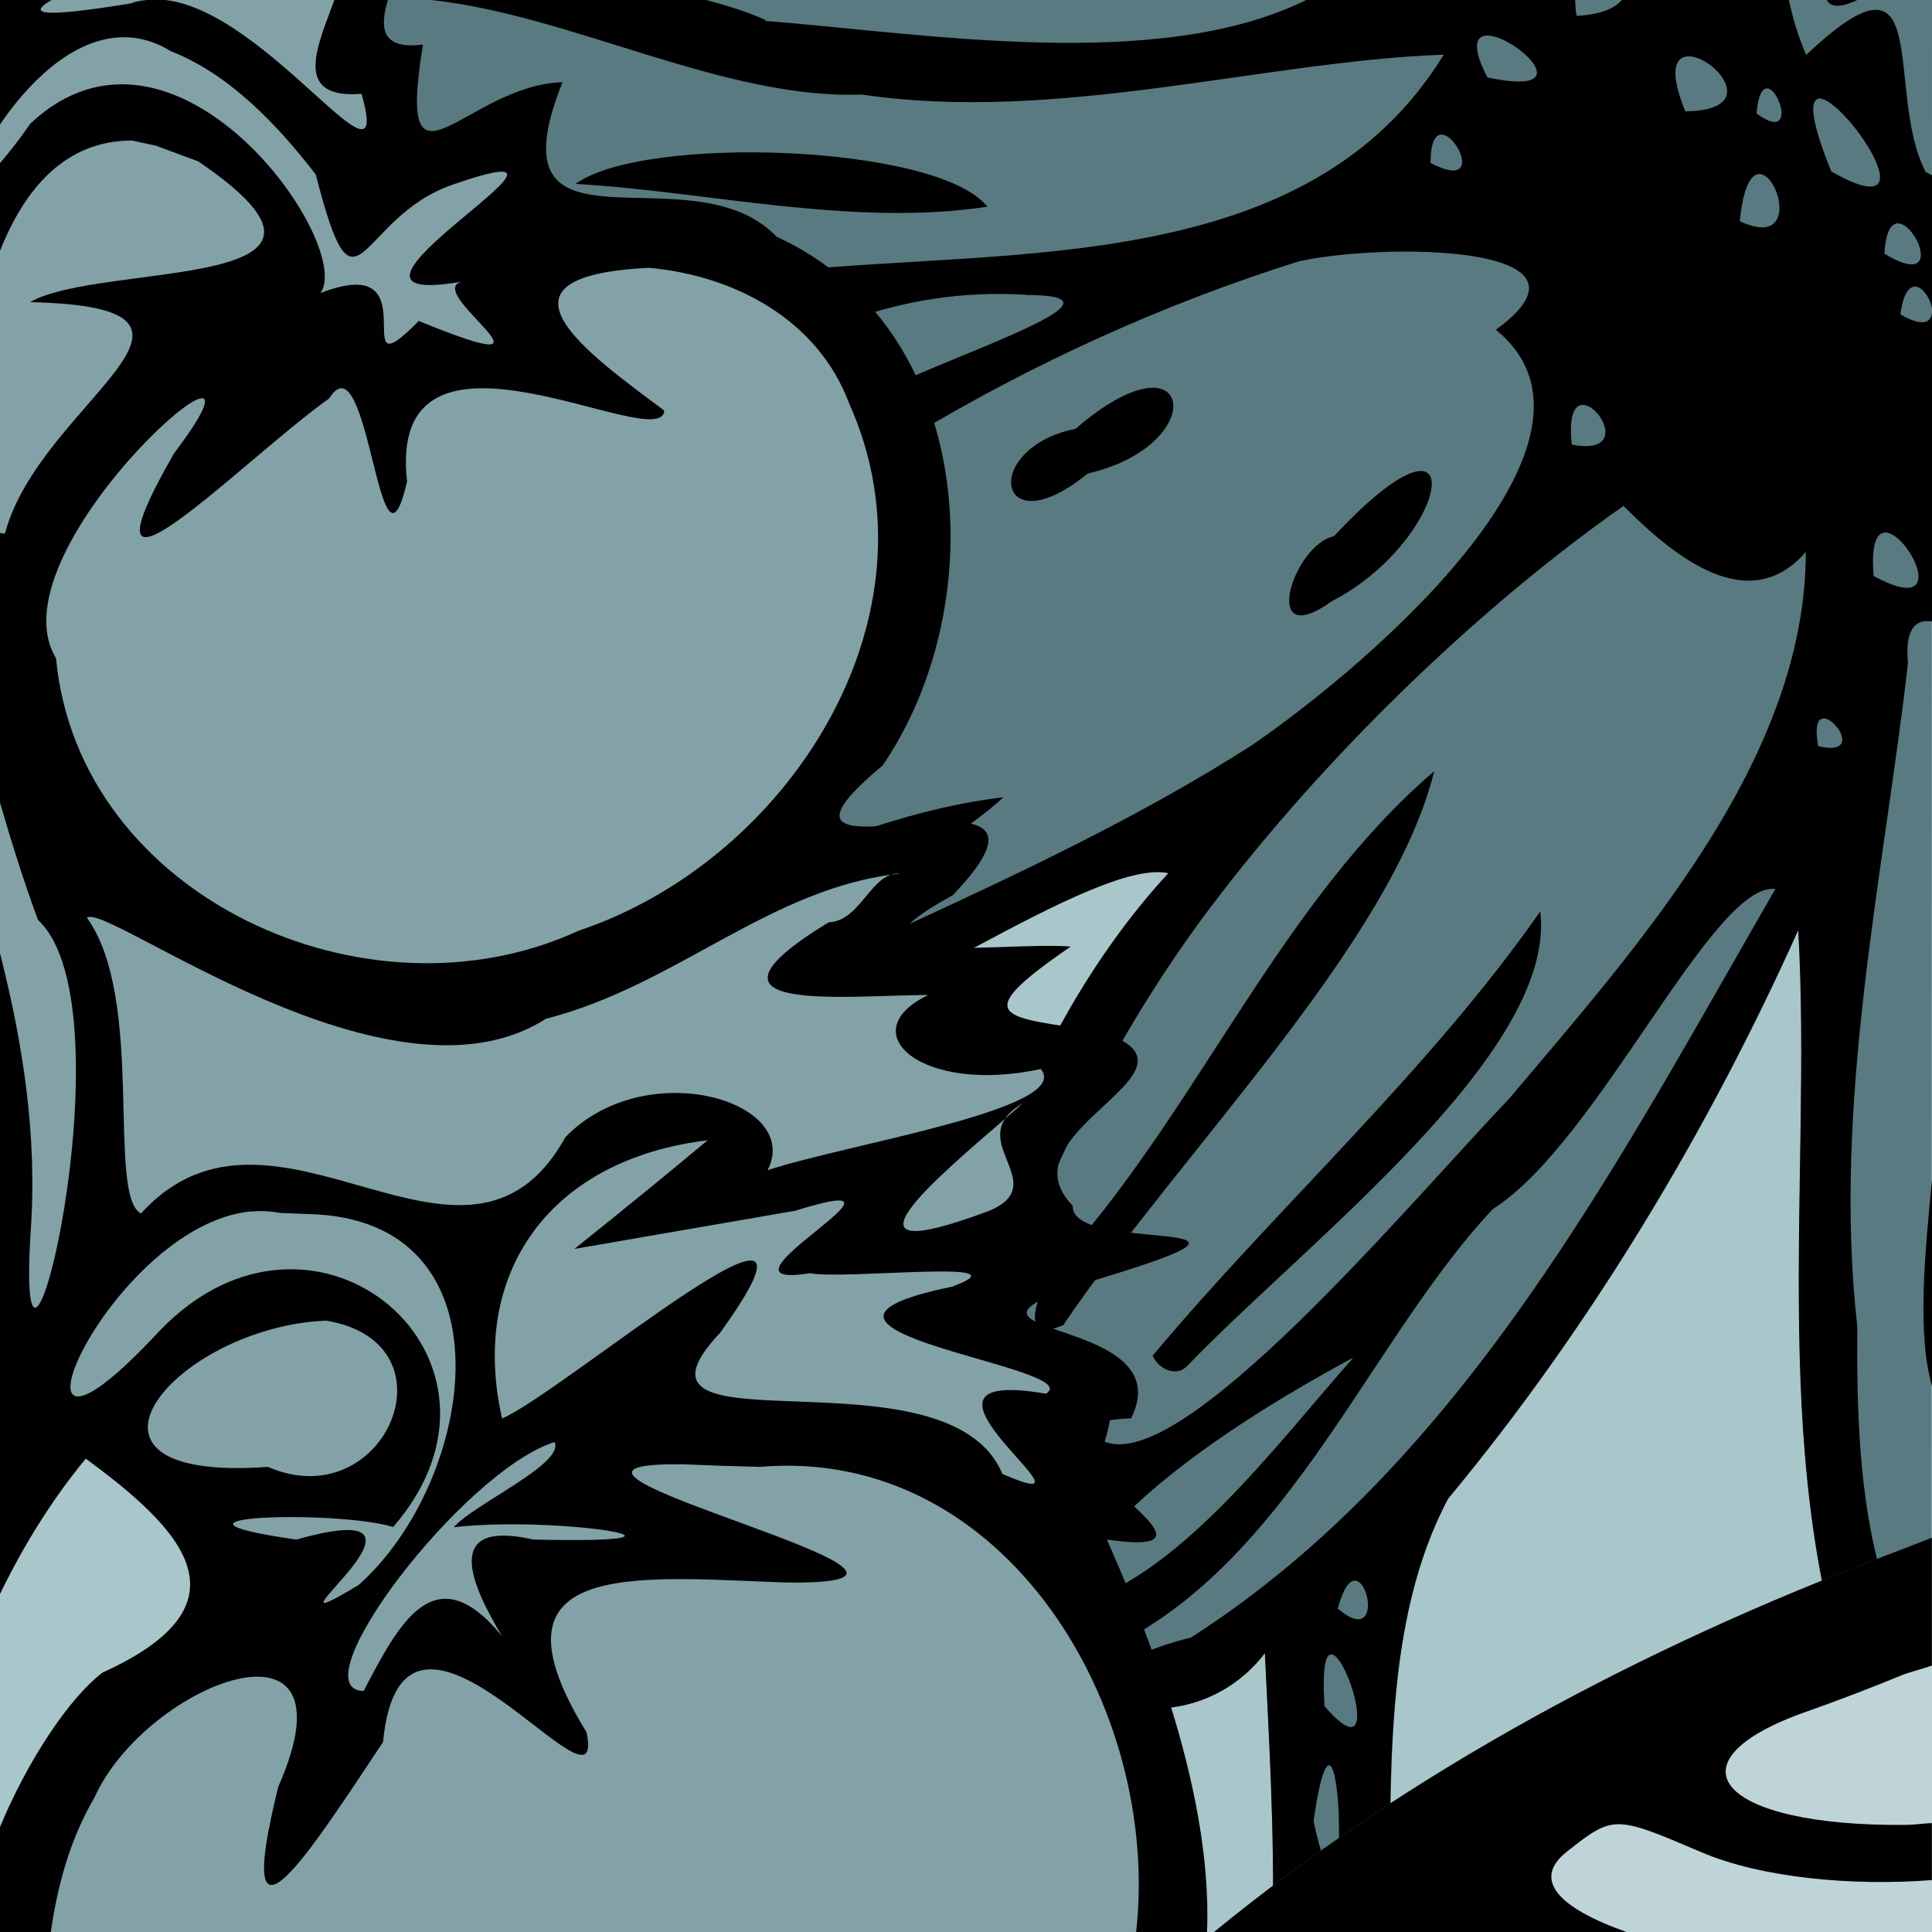<?xml version="1.0" encoding="UTF-8" standalone="no"?>
<svg xmlns:dc="http://purl.org/dc/elements/1.1/" xmlns:cc="http://creativecommons.org/ns#" xmlns:rdf="http://www.w3.org/1999/02/22-rdf-syntax-ns#" xmlns:svg="http://www.w3.org/2000/svg" xmlns="http://www.w3.org/2000/svg" style="overflow:visible" xml:space="preserve" id="Layer_1" viewBox="0 0 16 16" height="100%" width="100%" version="1.1">
<defs id="defs279" />
<path id="rect5672" d="M 0,0 0,16 16,16 16,0 0,0 Z" style="fill:#a9c6cb;stroke-width:2;stroke-linecap:butt;marker:none" />
<path id="path5676" d="m 1.865,0 c -0.391,0.299 -0.974,0.695 -0.667,1.203 0.120,2.05 2.810,1.019 4.220,1.369 -1.39,0.74 -3.699,2.251 -3.019,4.271 0.69,0.27 1.219,0.058 0.599,1.068 -0.32,1.93 1.969,1.931 3.109,0.861 1.11,-0.300 2.970,-1.671 3.570,-1.541 -1.27,1.38 -1.740,3.281 -2.320,5.031 0,1.08 1.379,0.418 1.339,1.568 0.130,-0.035 0.243,-0.095 0.363,-0.146 0.072,0.064 0.151,0.099 0.232,0.128 -0.388,0.333 0.634,0.597 1.185,-0.121 0.029,0.631 0.083,1.471 0.064,2.306 l 0.966,0 c 0.019,-1.257 -0.054,-2.567 0.488,-3.587 1.18,-1.42 2.160,-3.058 2.900,-4.708 0.12,2.11 -0.280,4.499 0.539,6.589 0.155,0.158 0.352,0.289 0.562,0.404 L 16,0 1.865,0 Z m 12.732,13.373 c -0.695,0 -0.406,1.704 -0.935,2.626 l 0.648,0 c 0.252,-0.854 0.374,-1.740 0.287,-2.626 z" style="fill:#597a80;fill-opacity:1" />
<path id="path5678" d="M 1.867,0 C 1.475,0.299 0.890,0.695 1.197,1.203 c 0.12,2.05 2.810,1.021 4.220,1.371 -1.39,0.74 -3.699,2.249 -3.019,4.269 0.69,0.27 1.219,0.060 0.599,1.070 -0.32,1.93 1.969,1.929 3.109,0.859 1.11,-0.300 2.970,-1.671 3.570,-1.541 -1.27,1.38 -1.740,3.281 -2.320,5.031 0,1.08 1.379,0.420 1.339,1.570 1.85,-0.5 2.539,-2.620 3.669,-3.820 0.87,-0.55 1.819,-2.710 2.339,-2.650 -1.3,2.25 -2.579,4.749 -4.839,6.199 -1.550,0.39 -0.078,1.030 0.611,0.130 0.029,0.631 0.083,1.471 0.064,2.306 l 0.314,0 c 0.005,-0.548 0.135,-0.298 0.193,0 l 0.458,0 c 0.019,-1.257 -0.054,-2.566 0.488,-3.585 1.18,-1.42 2.160,-3.060 2.900,-4.710 0.12,2.11 -0.280,4.499 0.539,6.589 0.154,0.158 0.353,0.289 0.562,0.404 l 0,-0.787 c -0.520,-0.702 -0.626,-1.701 -0.611,-2.916 -0.21,-1.85 0.219,-3.75 0.419,-5.5 C 15.775,5.218 15.857,5.125 16,5.146 L 16,2.585 C 15.996,2.666 15.931,2.716 15.738,2.603 15.792,2.209 15.980,2.410 16,2.558 l 0,-1.107 c -0.008,-0.008 -0.024,-0.006 -0.031,-0.017 l -0.021,-0.009 c -0.35,-0.67 0.089,-1.990 -0.990,-0.970 C 14.879,0.274 14.844,0.128 14.814,0 L 13.431,0 C 13.376,0.064 13.276,0.118 13.058,0.132 13.044,0.075 13.050,0.046 13.044,0 L 10.818,0 C 9.594,0.604 7.658,0.277 6.337,0.173 l 0,-0.009 C 6.193,0.100 6.026,0.047 5.849,0 L 3.572,0 c 1.155,0.124 2.426,0.826 3.566,0.783 1.62,0.24 3.348,-0.280 4.818,-0.330 -1.12,1.83 -3.569,1.601 -5.429,1.791 -0.47,0.01 -0.949,-0.040 -1.419,-0.070 l -0.009,-0.019 c -0.64,-0.29 -3.120,0.369 -2.800,-0.240 0.72,0.05 2.761,-0.770 0.941,-0.630 -0.78,0.49 -2.570,0.410 -0.890,-0.369 1.5,-0.719 -0.360,-0.211 -0.720,-0.181 C 2.105,0.166 2.661,-6.05e-4 3.248,4e-6 l -1.380,0 z m 13.263,0 c 0.027,0.062 0.117,0.065 0.251,0 L 15.130,0 Z M 12.281,0.300 c 0.197,-0.068 0.877,0.521 0.037,0.341 -0.115,-0.222 -0.103,-0.318 -0.037,-0.341 z m 1.744,0.171 c 0.217,0.047 0.531,0.444 -0.068,0.451 -0.157,-0.382 -0.062,-0.479 0.068,-0.451 z m 0.605,0.261 c 0.110,-0.009 0.246,0.448 -0.083,0.208 0.012,-0.15 0.047,-0.205 0.083,-0.208 z m 0.419,0.087 c 0.182,-0.075 1.002,1.104 0.117,0.601 C 15.000,1.011 14.99,0.847 15.050,0.822 Z m -3.119,0.296 c 0.138,-0.020 0.358,0.466 -0.083,0.234 0,-0.165 0.037,-0.227 0.083,-0.234 z M 6.529,1.269 C 5.798,1.235 5.047,1.318 4.767,1.523 c 1.07,0.06 2.290,0.359 3.410,0.189 -0.205,-0.26 -0.917,-0.409 -1.648,-0.443 z m 8.017,0.177 c 0.175,-0.068 0.378,0.626 -0.138,0.386 0.025,-0.255 0.080,-0.363 0.138,-0.386 z m 1.169,0.404 c 0.160,-0.008 0.385,0.551 -0.109,0.251 0.01,-0.182 0.055,-0.248 0.109,-0.251 z M 11.433,2.087 c 0.784,-0.029 1.697,0.104 0.955,0.644 1.11,0.9 -1.001,2.741 -2.021,3.441 -1.86,1.19 -3.998,1.869 -5.888,3.019 l -0.080,-0.019 -0.009,-0.009 c 0.55,-1.339 2.839,-1.560 3.919,-2.560 -1.32,0.15 -3.250,1.070 -4.300,2.220 -1.1,0.39 -0.220,-2.610 0.759,-3.060 1.67,-1.64 3.760,-2.899 5.990,-3.599 0.167,-0.037 0.414,-0.066 0.675,-0.076 z M 8.498,2.443 c 1.2,0 -1.479,0.739 -1.689,1.099 -1.59,0.66 -2.480,2.539 -3.900,3.179 l -0.009,0.009 c -0.63,-1.59 1.139,-3.099 2.589,-3.669 0.81,0.16 -2.451,1.250 -2.031,2.210 1.54,-1.22 2.891,-2.960 5.041,-2.830 z m 0.984,0.775 c -0.136,0.023 -0.329,0.121 -0.574,0.333 -0.79,0.16 -0.660,0.991 0.099,0.371 0.780,-0.18 0.884,-0.776 0.474,-0.705 z m 3.591,0.144 c 0.144,-0.082 0.445,0.417 -0.056,0.320 -0.022,-0.2 0.008,-0.292 0.056,-0.320 z m -1.388,0.556 c -0.131,0.048 -0.341,0.205 -0.638,0.523 -0.34,0.07 -0.619,0.969 -0.019,0.539 0.742,-0.382 1.051,-1.208 0.658,-1.062 z m 1.761,0.273 c 0.43,0.43 1.039,0.920 1.509,0.380 0,1.71 -1.368,3.239 -2.458,4.529 -0.83,0.87 -2.699,3.109 -3.349,2.839 0.316,-1.038 -0.999,0.989 -1.357,0.626 0.351,-1.676 1.079,-3.460 2.126,-4.906 0.96,-1.309 2.289,-2.600 3.529,-3.470 z m 2.156,0.220 c 0.193,-0.029 0.574,0.719 -0.085,0.359 -0.022,-0.252 0.021,-0.349 0.085,-0.359 z m -8.726,0.058 c -0.64,0.55 -3.478,2.781 -2.488,3.191 0.26,-1.26 2.848,-2.391 2.488,-3.191 z m 8.205,1.486 c 0.101,-0.052 0.351,0.314 -0.023,0.224 -0.027,-0.142 -0.010,-0.207 0.023,-0.224 z m -3.205,0.433 c -1.26,1.08 -1.929,2.74 -3.039,4 -0.11,0.04 -0.529,0.810 -0.019,0.580 l -0.009,0 c 0.98,-1.44 2.718,-3.160 3.068,-4.580 z m 0.880,1.160 c -0.929,1.33 -2.190,2.459 -3.210,3.679 0.04,0.1 0.191,0.190 0.291,0.080 0.97,-1.01 3.059,-2.589 2.919,-3.759 z M 16,9.769 c -0.059,0.616 -0.125,1.269 0,1.710 l 0,-1.710 z m -4.792,1.474 c -0.64,0.72 -1.478,1.868 -2.378,2.068 0.17,-0.84 1.838,-1.778 2.378,-2.068 z m 0.011,1.847 c 0.133,-0.004 0.204,0.524 -0.140,0.232 0.045,-0.17 0.096,-0.231 0.140,-0.232 z m 3.378,0.281 c -0.695,0 -0.405,1.704 -0.933,2.626 l 0.646,0 c 0.252,-0.854 0.374,-1.740 0.287,-2.626 z m -3.572,0.330 c 0.141,-0.002 0.430,0.992 -0.056,0.429 -0.02,-0.317 0.009,-0.428 0.056,-0.429 z m -0.003,0.927 c 0.109,0.128 0.102,1.570 -0.144,0.453 0.057,-0.392 0.107,-0.495 0.144,-0.453 z" />
<path id="path5680" d="m 0,0 0,13.201 c 0.193,-0.398 0.426,-0.776 0.710,-1.121 0.802,0.587 1.394,1.202 0.140,1.771 C 0.570,14.063 0.227,14.585 0,15.130 L 0,16 9.996,16 C 10.047,14.768 9.424,13.340 9.167,12.75 10.517,12.945 7.965,11.806 9.367,11.746 9.821,10.841 7.386,11.105 9.158,10.574 10.859,10.055 8.864,10.393 8.884,9.986 8.271,9.358 10.133,8.865 9.107,8.541 8.313,8.420 7.990,8.441 8.867,7.839 8.308,7.794 6.739,8.043 7.890,7.414 9.144,6.106 5.915,7.501 7.310,6.339 8.232,4.984 8.074,2.714 6.431,1.960 5.718,1.216 4.035,2.249 4.658,0.681 3.857,0.703 3.275,1.758 3.503,0.369 3.157,0.413 3.144,0.232 3.212,0 L 0,0 Z" style="clip-rule:evenodd;fill:#010101;fill-rule:evenodd" />
<path id="path5682" d="M 0.427,0 C 0.230,0.115 0.318,0.152 1.080,0.029 1.123,0.012 1.169,0.005 1.214,0 Z m 0.943,0 C 2.226,0.098 3.262,1.719 2.994,0.777 2.404,0.824 2.643,0.354 2.769,0 Z M 0.978,0.310 C 0.575,0.338 0.221,0.704 0,1.031 L 0,1.351 C 0.070,1.267 0.140,1.185 0.25,1.025 1.451,-0.106 2.941,2.028 2.654,2.427 3.598,2.060 2.837,3.301 3.468,2.658 4.849,3.223 3.431,2.381 3.849,2.328 2.319,2.606 5.265,1.005 3.755,1.527 2.948,1.800 2.956,2.771 2.615,1.445 2.302,1.039 1.901,0.614 1.417,0.425 1.269,0.334 1.121,0.300 0.978,0.310 Z M 1.095,1.164 C 0.540,1.162 0.203,1.565 0,2.078 l 0,2.335 c 0.014,0.002 0.027,0.009 0.042,0.003 0.288,-1.086 2.091,-1.869 0.207,-1.914 0.598,-0.342 3.002,-0.073 1.392,-1.166 L 1.292,1.207 Z M 5.375,2.218 C 3.957,2.286 4.865,2.925 5.501,3.400 5.480,3.786 3.195,2.423 3.371,3.988 3.140,4.985 3.058,2.765 2.726,3.300 2.032,3.790 0.535,5.334 1.441,3.755 2.500,2.358 -0.098,4.524 0.464,5.451 0.650,7.432 3.046,8.515 4.791,7.708 6.526,7.129 7.828,5.111 7.033,3.343 6.773,2.645 6.082,2.282 5.375,2.218 Z M 0,6.648 0,7.894 c 0.190,0.750 0.312,1.515 0.253,2.318 -0.129,2.125 0.859,-1.854 0.062,-2.593 C 0.198,7.304 0.096,6.977 0,6.648 Z M 7.457,7.234 C 6.376,7.350 5.606,8.160 4.521,8.437 3.223,9.269 0.864,7.457 0.720,7.601 1.205,8.270 0.882,9.893 1.167,10.050 2.274,8.830 3.857,10.906 4.683,9.417 5.348,8.731 6.649,9.119 6.357,9.691 7.010,9.475 8.896,9.181 8.619,8.853 7.638,9.067 7.044,8.551 7.687,8.240 7.017,8.241 5.602,8.407 6.863,7.638 c 0.267,-0.009 0.353,-0.422 0.593,-0.404 z m 0.326,1.005 0.082,0 z m 0.683,0.902 c -0.069,0.039 -0.113,0.081 -0.142,0.123 0.045,-0.039 0.105,-0.090 0.142,-0.123 z M 8.324,9.265 C 7.789,9.727 6.801,10.549 8.193,10.027 8.657,9.832 8.141,9.532 8.324,9.265 Z M 5.861,9.443 c -1.318,0.160 -1.975,1.107 -1.703,2.304 0.501,-0.211 2.960,-2.312 1.806,-0.710 -0.989,1.051 1.884,0.078 2.337,1.169 0.958,0.418 -1.063,-0.909 0.361,-0.664 C 9.026,11.320 6.136,11.015 7.884,10.656 8.531,10.418 6.999,10.601 6.708,10.544 5.758,10.698 7.820,9.642 6.585,10.027 L 4.757,10.343 C 5.128,10.047 5.496,9.747 5.861,9.443 Z m -3.781,0.589 c -1.200,0.114 -2.259,2.607 -0.757,0.988 1.288,-1.341 3.133,0.240 1.933,1.626 C 2.783,12.501 1.083,12.555 2.455,12.75 3.921,12.337 1.995,13.710 2.968,13.128 3.945,12.263 4.277,10.086 2.546,10.054 l -0.226,-0.009 c -0.080,-0.015 -0.160,-0.019 -0.240,-0.011 z M 2.701,10.937 C 1.449,10.989 0.362,12.283 2.218,12.148 3.191,12.570 3.803,11.118 2.701,10.937 Z m -2.242,0.826 -0.009,0.083 z m 4.134,0.179 c -0.761,0.242 -2.134,2.052 -1.582,2.062 0.295,-0.562 0.589,-1.133 1.146,-0.455 C 3.898,13.118 3.662,12.578 4.417,12.75 6.078,12.788 4.612,12.549 3.757,12.648 3.925,12.456 4.677,12.122 4.593,11.943 Z m 1.068,0.185 c -1.814,-0.026 2.863,1.014 0.824,0.978 -1.250,-0.047 -2.508,-0.190 -1.628,1.240 0.184,0.859 -1.524,-1.597 -1.685,0.082 -0.601,0.902 -1.259,1.947 -0.867,0.369 0.681,-1.542 -1.094,-0.857 -1.521,0.087 C 0.577,15.238 0.476,15.617 0.421,16 l 8.988,0 C 9.617,14.148 8.325,11.974 6.292,12.148 l -0.312,-0.009 z m -4.009,0.419 0.201,0 z" style="fill:#82a2a8;stroke-width:1px;stroke-linecap:butt;" />
<path id="path5686" d="m 16,12.736 c -0.161,0.062 -0.332,0.128 -0.537,0.207 C 13.350,13.756 11.519,14.800 10.056,16 L 16,16 16,12.736 Z" style="fill:#bed4d8;fill-opacity:1" />
<path id="path5688" d="m 16,12.734 c -0.161,0.062 -0.334,0.130 -0.539,0.208 C 13.348,13.756 11.517,14.800 10.054,16 l 3.416,0 c -0.565,-0.200 -0.787,-0.435 -0.492,-0.667 0.384,-0.302 0.393,-0.301 1.109,0.005 0.500,0.215 1.260,0.283 1.912,0.232 l 0,-0.472 c -0.075,0.003 -0.138,0.014 -0.216,0.015 -1.543,0.015 -2.012,-0.520 -0.820,-0.939 0.241,-0.084 0.594,-0.220 0.785,-0.300 0.050,-0.021 0.174,-0.054 0.251,-0.080 l 0,-1.058 z" />
</svg>
